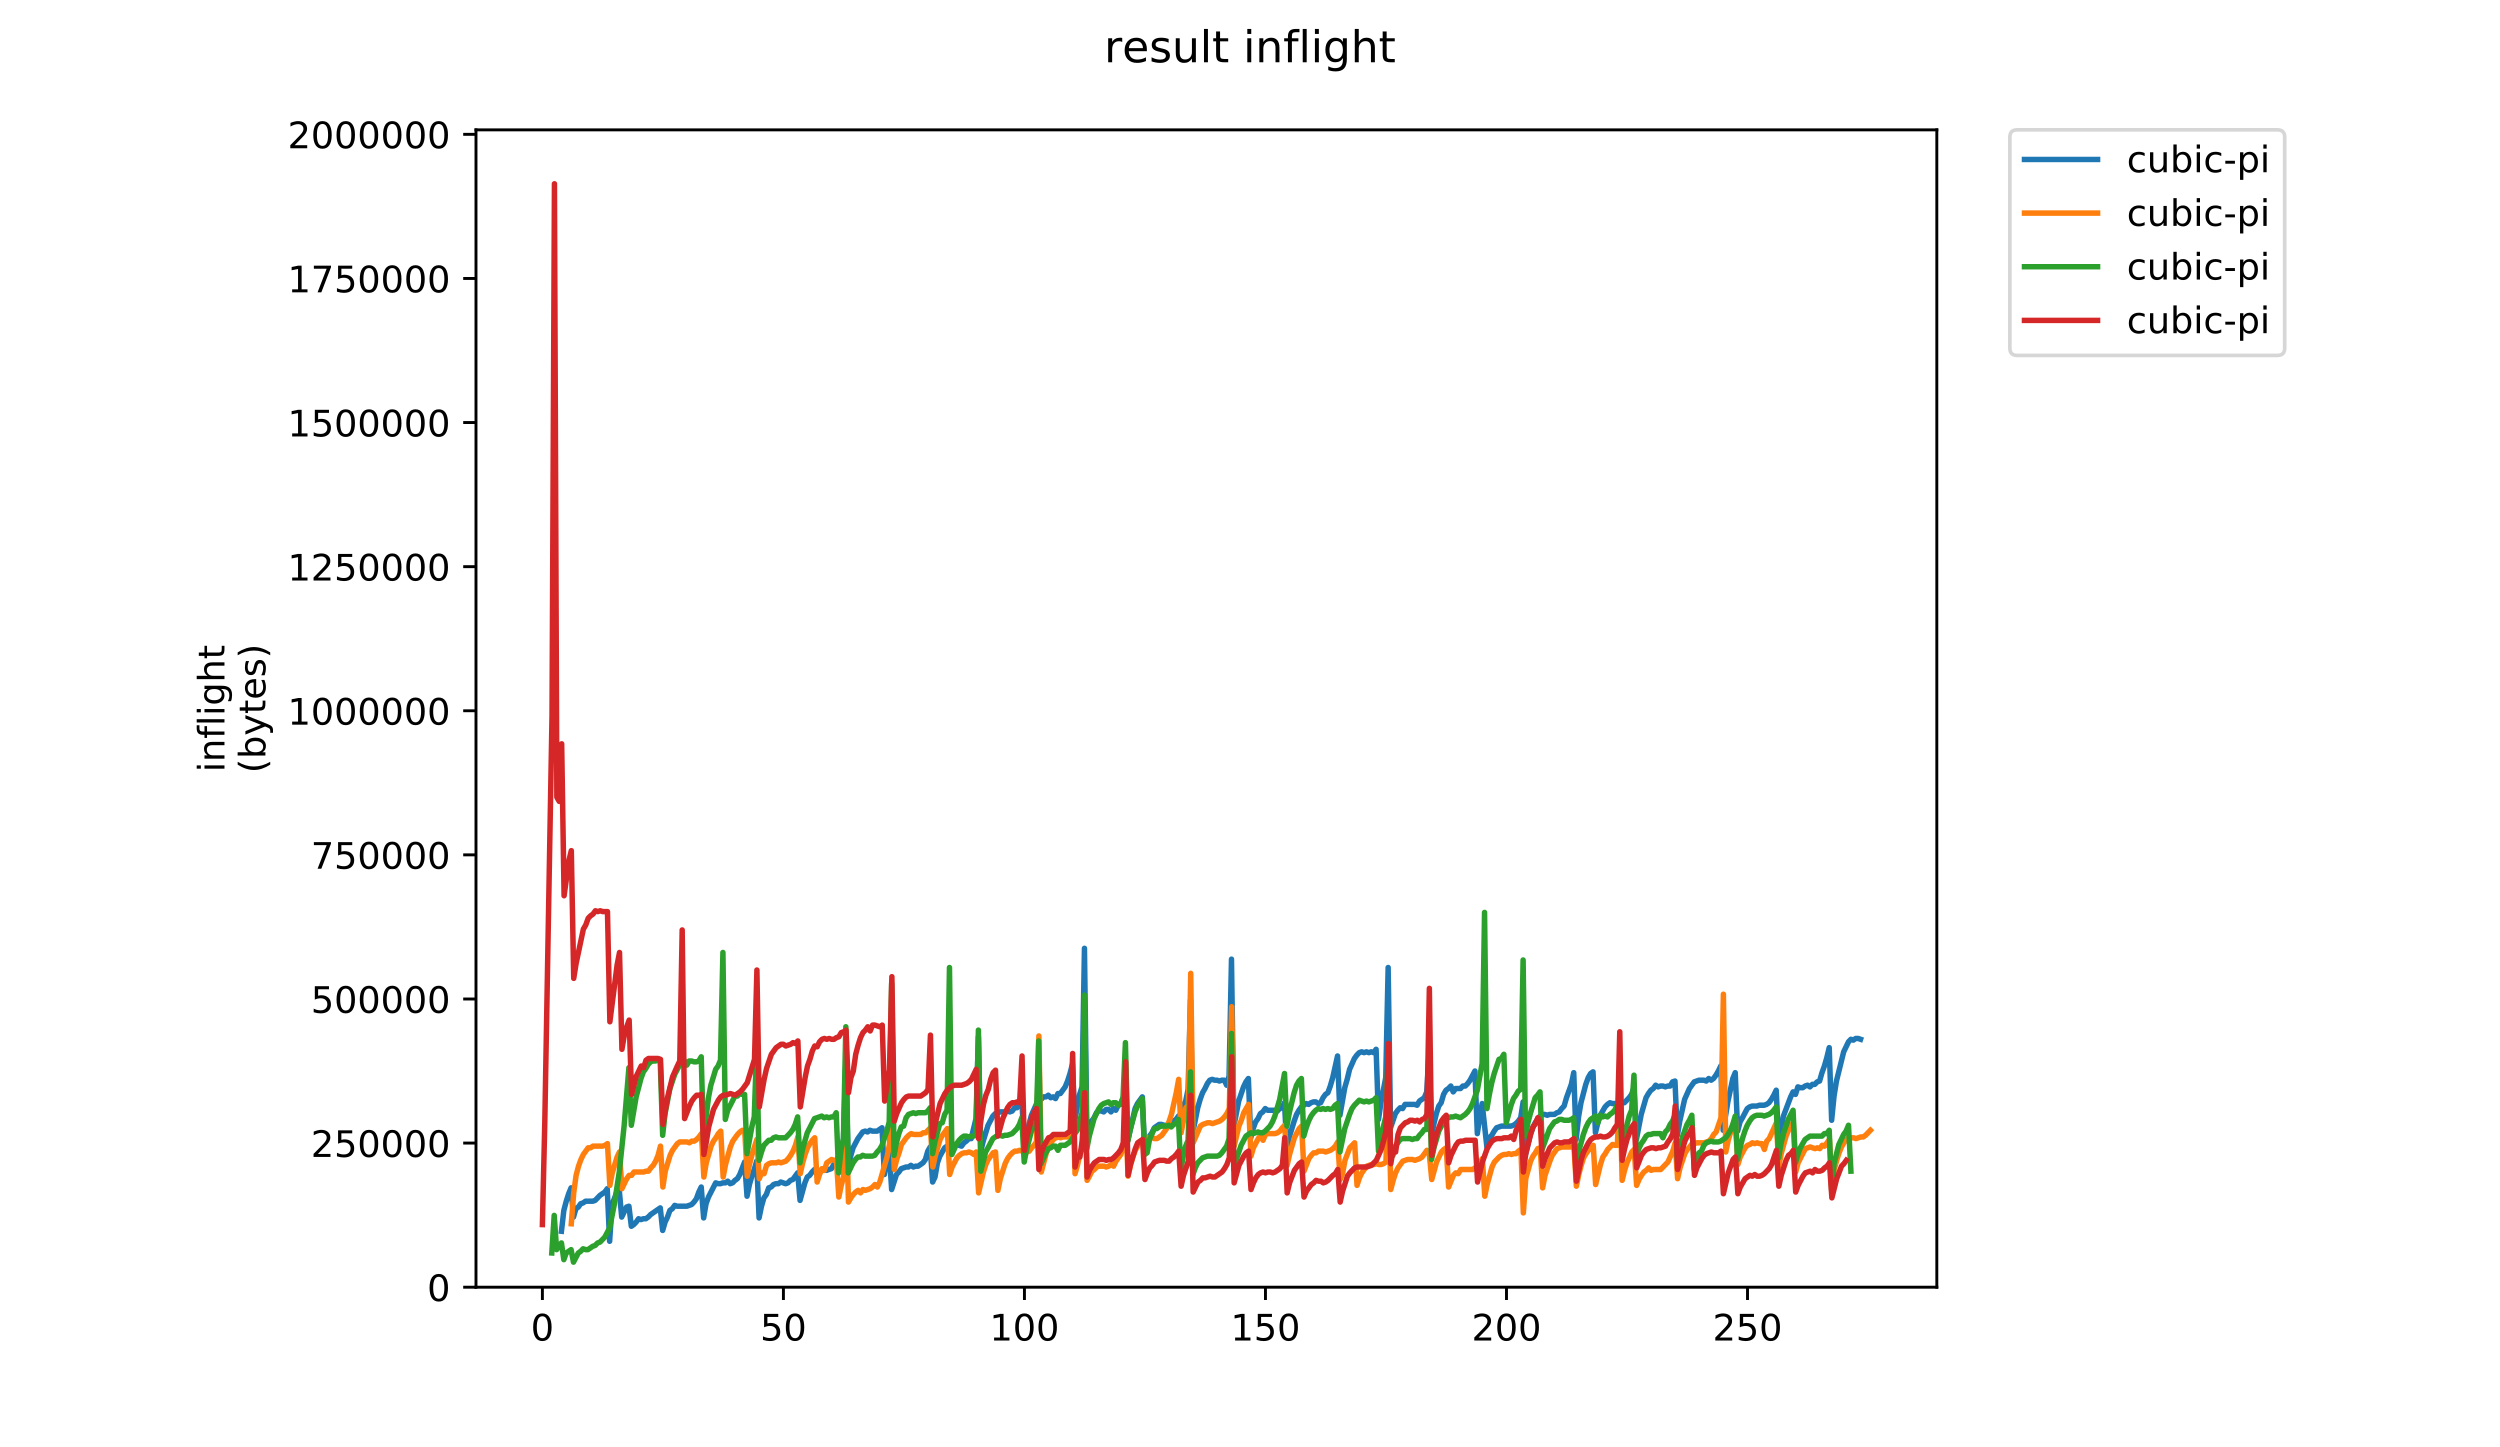 <?xml version="1.0" encoding="utf-8" standalone="no"?>
<!DOCTYPE svg PUBLIC "-//W3C//DTD SVG 1.1//EN"
  "http://www.w3.org/Graphics/SVG/1.1/DTD/svg11.dtd">
<!-- Created with matplotlib (https://matplotlib.org/) -->
<svg height="396pt" version="1.1" viewBox="0 0 684 396" width="684pt" xmlns="http://www.w3.org/2000/svg" xmlns:xlink="http://www.w3.org/1999/xlink">
 <defs>
  <style type="text/css">
*{stroke-linecap:butt;stroke-linejoin:round;}
  </style>
 </defs>
 <g id="figure_1">
  <g id="patch_1">
   <path d="M 0 396 
L 684 396 
L 684 0 
L 0 0 
z
" style="fill:#ffffff;"/>
  </g>
  <g id="axes_1">
   <g id="patch_2">
    <path d="M 130.23 352.174 
L 529.913 352.174 
L 529.913 35.528 
L 130.23 35.528 
z
" style="fill:#ffffff;"/>
   </g>
   <g id="matplotlib.axis_1">
    <g id="xtick_1">
     <g id="line2d_1">
      <defs>
       <path d="M 0 0 
L 0 3.5 
" id="ma7fd981236" style="stroke:#000000;stroke-width:0.8;"/>
      </defs>
      <g>
       <use style="stroke:#000000;stroke-width:0.8;" x="148.398" xlink:href="#ma7fd981236" y="352.174"/>
      </g>
     </g>
     <g id="text_1">
      <!-- 0 -->
      <defs>
       <path d="M 31.781 66.406 
Q 24.172 66.406 20.328 58.906 
Q 16.5 51.422 16.5 36.375 
Q 16.5 21.391 20.328 13.891 
Q 24.172 6.391 31.781 6.391 
Q 39.453 6.391 43.281 13.891 
Q 47.125 21.391 47.125 36.375 
Q 47.125 51.422 43.281 58.906 
Q 39.453 66.406 31.781 66.406 
z
M 31.781 74.219 
Q 44.047 74.219 50.516 64.516 
Q 56.984 54.828 56.984 36.375 
Q 56.984 17.969 50.516 8.266 
Q 44.047 -1.422 31.781 -1.422 
Q 19.531 -1.422 13.062 8.266 
Q 6.594 17.969 6.594 36.375 
Q 6.594 54.828 13.062 64.516 
Q 19.531 74.219 31.781 74.219 
z
" id="DejaVuSans-48"/>
      </defs>
      <g transform="translate(145.216 366.773)scale(0.1 -0.1)">
       <use xlink:href="#DejaVuSans-48"/>
      </g>
     </g>
    </g>
    <g id="xtick_2">
     <g id="line2d_2">
      <g>
       <use style="stroke:#000000;stroke-width:0.8;" x="214.342" xlink:href="#ma7fd981236" y="352.174"/>
      </g>
     </g>
     <g id="text_2">
      <!-- 50 -->
      <defs>
       <path d="M 10.797 72.906 
L 49.516 72.906 
L 49.516 64.594 
L 19.828 64.594 
L 19.828 46.734 
Q 21.969 47.469 24.109 47.828 
Q 26.266 48.188 28.422 48.188 
Q 40.625 48.188 47.75 41.5 
Q 54.891 34.812 54.891 23.391 
Q 54.891 11.625 47.562 5.094 
Q 40.234 -1.422 26.906 -1.422 
Q 22.312 -1.422 17.547 -0.641 
Q 12.797 0.141 7.719 1.703 
L 7.719 11.625 
Q 12.109 9.234 16.797 8.062 
Q 21.484 6.891 26.703 6.891 
Q 35.156 6.891 40.078 11.328 
Q 45.016 15.766 45.016 23.391 
Q 45.016 31 40.078 35.438 
Q 35.156 39.891 26.703 39.891 
Q 22.75 39.891 18.812 39.016 
Q 14.891 38.141 10.797 36.281 
z
" id="DejaVuSans-53"/>
      </defs>
      <g transform="translate(207.979 366.773)scale(0.1 -0.1)">
       <use xlink:href="#DejaVuSans-53"/>
       <use x="63.623" xlink:href="#DejaVuSans-48"/>
      </g>
     </g>
    </g>
    <g id="xtick_3">
     <g id="line2d_3">
      <g>
       <use style="stroke:#000000;stroke-width:0.8;" x="280.286" xlink:href="#ma7fd981236" y="352.174"/>
      </g>
     </g>
     <g id="text_3">
      <!-- 100 -->
      <defs>
       <path d="M 12.406 8.297 
L 28.516 8.297 
L 28.516 63.922 
L 10.984 60.406 
L 10.984 69.391 
L 28.422 72.906 
L 38.281 72.906 
L 38.281 8.297 
L 54.391 8.297 
L 54.391 0 
L 12.406 0 
z
" id="DejaVuSans-49"/>
      </defs>
      <g transform="translate(270.742 366.773)scale(0.1 -0.1)">
       <use xlink:href="#DejaVuSans-49"/>
       <use x="63.623" xlink:href="#DejaVuSans-48"/>
       <use x="127.246" xlink:href="#DejaVuSans-48"/>
      </g>
     </g>
    </g>
    <g id="xtick_4">
     <g id="line2d_4">
      <g>
       <use style="stroke:#000000;stroke-width:0.8;" x="346.231" xlink:href="#ma7fd981236" y="352.174"/>
      </g>
     </g>
     <g id="text_4">
      <!-- 150 -->
      <g transform="translate(336.687 366.773)scale(0.1 -0.1)">
       <use xlink:href="#DejaVuSans-49"/>
       <use x="63.623" xlink:href="#DejaVuSans-53"/>
       <use x="127.246" xlink:href="#DejaVuSans-48"/>
      </g>
     </g>
    </g>
    <g id="xtick_5">
     <g id="line2d_5">
      <g>
       <use style="stroke:#000000;stroke-width:0.8;" x="412.175" xlink:href="#ma7fd981236" y="352.174"/>
      </g>
     </g>
     <g id="text_5">
      <!-- 200 -->
      <defs>
       <path d="M 19.188 8.297 
L 53.609 8.297 
L 53.609 0 
L 7.328 0 
L 7.328 8.297 
Q 12.938 14.109 22.625 23.891 
Q 32.328 33.688 34.812 36.531 
Q 39.547 41.844 41.422 45.531 
Q 43.312 49.219 43.312 52.781 
Q 43.312 58.594 39.234 62.25 
Q 35.156 65.922 28.609 65.922 
Q 23.969 65.922 18.812 64.312 
Q 13.672 62.703 7.812 59.422 
L 7.812 69.391 
Q 13.766 71.781 18.938 73 
Q 24.125 74.219 28.422 74.219 
Q 39.75 74.219 46.484 68.547 
Q 53.219 62.891 53.219 53.422 
Q 53.219 48.922 51.531 44.891 
Q 49.859 40.875 45.406 35.406 
Q 44.188 33.984 37.641 27.219 
Q 31.109 20.453 19.188 8.297 
z
" id="DejaVuSans-50"/>
      </defs>
      <g transform="translate(402.631 366.773)scale(0.1 -0.1)">
       <use xlink:href="#DejaVuSans-50"/>
       <use x="63.623" xlink:href="#DejaVuSans-48"/>
       <use x="127.246" xlink:href="#DejaVuSans-48"/>
      </g>
     </g>
    </g>
    <g id="xtick_6">
     <g id="line2d_6">
      <g>
       <use style="stroke:#000000;stroke-width:0.8;" x="478.119" xlink:href="#ma7fd981236" y="352.174"/>
      </g>
     </g>
     <g id="text_6">
      <!-- 250 -->
      <g transform="translate(468.575 366.773)scale(0.1 -0.1)">
       <use xlink:href="#DejaVuSans-50"/>
       <use x="63.623" xlink:href="#DejaVuSans-53"/>
       <use x="127.246" xlink:href="#DejaVuSans-48"/>
      </g>
     </g>
    </g>
   </g>
   <g id="matplotlib.axis_2">
    <g id="ytick_1">
     <g id="line2d_7">
      <defs>
       <path d="M 0 0 
L -3.5 0 
" id="m607df038dd" style="stroke:#000000;stroke-width:0.8;"/>
      </defs>
      <g>
       <use style="stroke:#000000;stroke-width:0.8;" x="130.23" xlink:href="#m607df038dd" y="352.174"/>
      </g>
     </g>
     <g id="text_7">
      <!-- 0 -->
      <g transform="translate(116.868 355.973)scale(0.1 -0.1)">
       <use xlink:href="#DejaVuSans-48"/>
      </g>
     </g>
    </g>
    <g id="ytick_2">
     <g id="line2d_8">
      <g>
       <use style="stroke:#000000;stroke-width:0.8;" x="130.23" xlink:href="#m607df038dd" y="312.747"/>
      </g>
     </g>
     <g id="text_8">
      <!-- 250000 -->
      <g transform="translate(85.055 316.546)scale(0.1 -0.1)">
       <use xlink:href="#DejaVuSans-50"/>
       <use x="63.623" xlink:href="#DejaVuSans-53"/>
       <use x="127.246" xlink:href="#DejaVuSans-48"/>
       <use x="190.869" xlink:href="#DejaVuSans-48"/>
       <use x="254.492" xlink:href="#DejaVuSans-48"/>
       <use x="318.115" xlink:href="#DejaVuSans-48"/>
      </g>
     </g>
    </g>
    <g id="ytick_3">
     <g id="line2d_9">
      <g>
       <use style="stroke:#000000;stroke-width:0.8;" x="130.23" xlink:href="#m607df038dd" y="273.32"/>
      </g>
     </g>
     <g id="text_9">
      <!-- 500000 -->
      <g transform="translate(85.055 277.119)scale(0.1 -0.1)">
       <use xlink:href="#DejaVuSans-53"/>
       <use x="63.623" xlink:href="#DejaVuSans-48"/>
       <use x="127.246" xlink:href="#DejaVuSans-48"/>
       <use x="190.869" xlink:href="#DejaVuSans-48"/>
       <use x="254.492" xlink:href="#DejaVuSans-48"/>
       <use x="318.115" xlink:href="#DejaVuSans-48"/>
      </g>
     </g>
    </g>
    <g id="ytick_4">
     <g id="line2d_10">
      <g>
       <use style="stroke:#000000;stroke-width:0.8;" x="130.23" xlink:href="#m607df038dd" y="233.893"/>
      </g>
     </g>
     <g id="text_10">
      <!-- 750000 -->
      <defs>
       <path d="M 8.203 72.906 
L 55.078 72.906 
L 55.078 68.703 
L 28.609 0 
L 18.312 0 
L 43.219 64.594 
L 8.203 64.594 
z
" id="DejaVuSans-55"/>
      </defs>
      <g transform="translate(85.055 237.692)scale(0.1 -0.1)">
       <use xlink:href="#DejaVuSans-55"/>
       <use x="63.623" xlink:href="#DejaVuSans-53"/>
       <use x="127.246" xlink:href="#DejaVuSans-48"/>
       <use x="190.869" xlink:href="#DejaVuSans-48"/>
       <use x="254.492" xlink:href="#DejaVuSans-48"/>
       <use x="318.115" xlink:href="#DejaVuSans-48"/>
      </g>
     </g>
    </g>
    <g id="ytick_5">
     <g id="line2d_11">
      <g>
       <use style="stroke:#000000;stroke-width:0.8;" x="130.23" xlink:href="#m607df038dd" y="194.466"/>
      </g>
     </g>
     <g id="text_11">
      <!-- 1000000 -->
      <g transform="translate(78.693 198.265)scale(0.1 -0.1)">
       <use xlink:href="#DejaVuSans-49"/>
       <use x="63.623" xlink:href="#DejaVuSans-48"/>
       <use x="127.246" xlink:href="#DejaVuSans-48"/>
       <use x="190.869" xlink:href="#DejaVuSans-48"/>
       <use x="254.492" xlink:href="#DejaVuSans-48"/>
       <use x="318.115" xlink:href="#DejaVuSans-48"/>
       <use x="381.738" xlink:href="#DejaVuSans-48"/>
      </g>
     </g>
    </g>
    <g id="ytick_6">
     <g id="line2d_12">
      <g>
       <use style="stroke:#000000;stroke-width:0.8;" x="130.23" xlink:href="#m607df038dd" y="155.039"/>
      </g>
     </g>
     <g id="text_12">
      <!-- 1250000 -->
      <g transform="translate(78.693 158.838)scale(0.1 -0.1)">
       <use xlink:href="#DejaVuSans-49"/>
       <use x="63.623" xlink:href="#DejaVuSans-50"/>
       <use x="127.246" xlink:href="#DejaVuSans-53"/>
       <use x="190.869" xlink:href="#DejaVuSans-48"/>
       <use x="254.492" xlink:href="#DejaVuSans-48"/>
       <use x="318.115" xlink:href="#DejaVuSans-48"/>
       <use x="381.738" xlink:href="#DejaVuSans-48"/>
      </g>
     </g>
    </g>
    <g id="ytick_7">
     <g id="line2d_13">
      <g>
       <use style="stroke:#000000;stroke-width:0.8;" x="130.23" xlink:href="#m607df038dd" y="115.612"/>
      </g>
     </g>
     <g id="text_13">
      <!-- 1500000 -->
      <g transform="translate(78.693 119.411)scale(0.1 -0.1)">
       <use xlink:href="#DejaVuSans-49"/>
       <use x="63.623" xlink:href="#DejaVuSans-53"/>
       <use x="127.246" xlink:href="#DejaVuSans-48"/>
       <use x="190.869" xlink:href="#DejaVuSans-48"/>
       <use x="254.492" xlink:href="#DejaVuSans-48"/>
       <use x="318.115" xlink:href="#DejaVuSans-48"/>
       <use x="381.738" xlink:href="#DejaVuSans-48"/>
      </g>
     </g>
    </g>
    <g id="ytick_8">
     <g id="line2d_14">
      <g>
       <use style="stroke:#000000;stroke-width:0.8;" x="130.23" xlink:href="#m607df038dd" y="76.185"/>
      </g>
     </g>
     <g id="text_14">
      <!-- 1750000 -->
      <g transform="translate(78.693 79.984)scale(0.1 -0.1)">
       <use xlink:href="#DejaVuSans-49"/>
       <use x="63.623" xlink:href="#DejaVuSans-55"/>
       <use x="127.246" xlink:href="#DejaVuSans-53"/>
       <use x="190.869" xlink:href="#DejaVuSans-48"/>
       <use x="254.492" xlink:href="#DejaVuSans-48"/>
       <use x="318.115" xlink:href="#DejaVuSans-48"/>
       <use x="381.738" xlink:href="#DejaVuSans-48"/>
      </g>
     </g>
    </g>
    <g id="ytick_9">
     <g id="line2d_15">
      <g>
       <use style="stroke:#000000;stroke-width:0.8;" x="130.23" xlink:href="#m607df038dd" y="36.758"/>
      </g>
     </g>
     <g id="text_15">
      <!-- 2000000 -->
      <g transform="translate(78.693 40.557)scale(0.1 -0.1)">
       <use xlink:href="#DejaVuSans-50"/>
       <use x="63.623" xlink:href="#DejaVuSans-48"/>
       <use x="127.246" xlink:href="#DejaVuSans-48"/>
       <use x="190.869" xlink:href="#DejaVuSans-48"/>
       <use x="254.492" xlink:href="#DejaVuSans-48"/>
       <use x="318.115" xlink:href="#DejaVuSans-48"/>
       <use x="381.738" xlink:href="#DejaVuSans-48"/>
      </g>
     </g>
    </g>
    <g id="text_16">
     <!-- inflight -->
     <defs>
      <path d="M 9.422 54.688 
L 18.406 54.688 
L 18.406 0 
L 9.422 0 
z
M 9.422 75.984 
L 18.406 75.984 
L 18.406 64.594 
L 9.422 64.594 
z
" id="DejaVuSans-105"/>
      <path d="M 54.891 33.016 
L 54.891 0 
L 45.906 0 
L 45.906 32.719 
Q 45.906 40.484 42.875 44.328 
Q 39.844 48.188 33.797 48.188 
Q 26.516 48.188 22.312 43.547 
Q 18.109 38.922 18.109 30.906 
L 18.109 0 
L 9.078 0 
L 9.078 54.688 
L 18.109 54.688 
L 18.109 46.188 
Q 21.344 51.125 25.703 53.562 
Q 30.078 56 35.797 56 
Q 45.219 56 50.047 50.172 
Q 54.891 44.344 54.891 33.016 
z
" id="DejaVuSans-110"/>
      <path d="M 37.109 75.984 
L 37.109 68.5 
L 28.516 68.5 
Q 23.688 68.5 21.797 66.547 
Q 19.922 64.594 19.922 59.516 
L 19.922 54.688 
L 34.719 54.688 
L 34.719 47.703 
L 19.922 47.703 
L 19.922 0 
L 10.891 0 
L 10.891 47.703 
L 2.297 47.703 
L 2.297 54.688 
L 10.891 54.688 
L 10.891 58.5 
Q 10.891 67.625 15.141 71.797 
Q 19.391 75.984 28.609 75.984 
z
" id="DejaVuSans-102"/>
      <path d="M 9.422 75.984 
L 18.406 75.984 
L 18.406 0 
L 9.422 0 
z
" id="DejaVuSans-108"/>
      <path d="M 45.406 27.984 
Q 45.406 37.75 41.375 43.109 
Q 37.359 48.484 30.078 48.484 
Q 22.859 48.484 18.828 43.109 
Q 14.797 37.75 14.797 27.984 
Q 14.797 18.266 18.828 12.891 
Q 22.859 7.516 30.078 7.516 
Q 37.359 7.516 41.375 12.891 
Q 45.406 18.266 45.406 27.984 
z
M 54.391 6.781 
Q 54.391 -7.172 48.188 -13.984 
Q 42 -20.797 29.203 -20.797 
Q 24.469 -20.797 20.266 -20.094 
Q 16.062 -19.391 12.109 -17.922 
L 12.109 -9.188 
Q 16.062 -11.328 19.922 -12.344 
Q 23.781 -13.375 27.781 -13.375 
Q 36.625 -13.375 41.016 -8.766 
Q 45.406 -4.156 45.406 5.172 
L 45.406 9.625 
Q 42.625 4.781 38.281 2.391 
Q 33.938 0 27.875 0 
Q 17.828 0 11.672 7.656 
Q 5.516 15.328 5.516 27.984 
Q 5.516 40.672 11.672 48.328 
Q 17.828 56 27.875 56 
Q 33.938 56 38.281 53.609 
Q 42.625 51.219 45.406 46.391 
L 45.406 54.688 
L 54.391 54.688 
z
" id="DejaVuSans-103"/>
      <path d="M 54.891 33.016 
L 54.891 0 
L 45.906 0 
L 45.906 32.719 
Q 45.906 40.484 42.875 44.328 
Q 39.844 48.188 33.797 48.188 
Q 26.516 48.188 22.312 43.547 
Q 18.109 38.922 18.109 30.906 
L 18.109 0 
L 9.078 0 
L 9.078 75.984 
L 18.109 75.984 
L 18.109 46.188 
Q 21.344 51.125 25.703 53.562 
Q 30.078 56 35.797 56 
Q 45.219 56 50.047 50.172 
Q 54.891 44.344 54.891 33.016 
z
" id="DejaVuSans-104"/>
      <path d="M 18.312 70.219 
L 18.312 54.688 
L 36.812 54.688 
L 36.812 47.703 
L 18.312 47.703 
L 18.312 18.016 
Q 18.312 11.328 20.141 9.422 
Q 21.969 7.516 27.594 7.516 
L 36.812 7.516 
L 36.812 0 
L 27.594 0 
Q 17.188 0 13.234 3.875 
Q 9.281 7.766 9.281 18.016 
L 9.281 47.703 
L 2.688 47.703 
L 2.688 54.688 
L 9.281 54.688 
L 9.281 70.219 
z
" id="DejaVuSans-116"/>
     </defs>
     <g transform="translate(61.415 211.251)rotate(-90)scale(0.1 -0.1)">
      <use xlink:href="#DejaVuSans-105"/>
      <use x="27.783" xlink:href="#DejaVuSans-110"/>
      <use x="91.162" xlink:href="#DejaVuSans-102"/>
      <use x="126.367" xlink:href="#DejaVuSans-108"/>
      <use x="154.15" xlink:href="#DejaVuSans-105"/>
      <use x="181.934" xlink:href="#DejaVuSans-103"/>
      <use x="245.41" xlink:href="#DejaVuSans-104"/>
      <use x="308.789" xlink:href="#DejaVuSans-116"/>
     </g>
     <!-- (bytes) -->
     <defs>
      <path d="M 31 75.875 
Q 24.469 64.656 21.281 53.656 
Q 18.109 42.672 18.109 31.391 
Q 18.109 20.125 21.312 9.062 
Q 24.516 -2 31 -13.188 
L 23.188 -13.188 
Q 15.875 -1.703 12.234 9.375 
Q 8.594 20.453 8.594 31.391 
Q 8.594 42.281 12.203 53.312 
Q 15.828 64.359 23.188 75.875 
z
" id="DejaVuSans-40"/>
      <path d="M 48.688 27.297 
Q 48.688 37.203 44.609 42.844 
Q 40.531 48.484 33.406 48.484 
Q 26.266 48.484 22.188 42.844 
Q 18.109 37.203 18.109 27.297 
Q 18.109 17.391 22.188 11.75 
Q 26.266 6.109 33.406 6.109 
Q 40.531 6.109 44.609 11.75 
Q 48.688 17.391 48.688 27.297 
z
M 18.109 46.391 
Q 20.953 51.266 25.266 53.625 
Q 29.594 56 35.594 56 
Q 45.562 56 51.781 48.094 
Q 58.016 40.188 58.016 27.297 
Q 58.016 14.406 51.781 6.484 
Q 45.562 -1.422 35.594 -1.422 
Q 29.594 -1.422 25.266 0.953 
Q 20.953 3.328 18.109 8.203 
L 18.109 0 
L 9.078 0 
L 9.078 75.984 
L 18.109 75.984 
z
" id="DejaVuSans-98"/>
      <path d="M 32.172 -5.078 
Q 28.375 -14.844 24.75 -17.812 
Q 21.141 -20.797 15.094 -20.797 
L 7.906 -20.797 
L 7.906 -13.281 
L 13.188 -13.281 
Q 16.891 -13.281 18.938 -11.516 
Q 21 -9.766 23.484 -3.219 
L 25.094 0.875 
L 2.984 54.688 
L 12.5 54.688 
L 29.594 11.922 
L 46.688 54.688 
L 56.203 54.688 
z
" id="DejaVuSans-121"/>
      <path d="M 56.203 29.594 
L 56.203 25.203 
L 14.891 25.203 
Q 15.484 15.922 20.484 11.062 
Q 25.484 6.203 34.422 6.203 
Q 39.594 6.203 44.453 7.469 
Q 49.312 8.734 54.109 11.281 
L 54.109 2.781 
Q 49.266 0.734 44.188 -0.344 
Q 39.109 -1.422 33.891 -1.422 
Q 20.797 -1.422 13.156 6.188 
Q 5.516 13.812 5.516 26.812 
Q 5.516 40.234 12.766 48.109 
Q 20.016 56 32.328 56 
Q 43.359 56 49.781 48.891 
Q 56.203 41.797 56.203 29.594 
z
M 47.219 32.234 
Q 47.125 39.594 43.094 43.984 
Q 39.062 48.391 32.422 48.391 
Q 24.906 48.391 20.391 44.141 
Q 15.875 39.891 15.188 32.172 
z
" id="DejaVuSans-101"/>
      <path d="M 44.281 53.078 
L 44.281 44.578 
Q 40.484 46.531 36.375 47.5 
Q 32.281 48.484 27.875 48.484 
Q 21.188 48.484 17.844 46.438 
Q 14.5 44.391 14.5 40.281 
Q 14.5 37.156 16.891 35.375 
Q 19.281 33.594 26.516 31.984 
L 29.594 31.297 
Q 39.156 29.25 43.188 25.516 
Q 47.219 21.781 47.219 15.094 
Q 47.219 7.469 41.188 3.016 
Q 35.156 -1.422 24.609 -1.422 
Q 20.219 -1.422 15.453 -0.562 
Q 10.688 0.297 5.422 2 
L 5.422 11.281 
Q 10.406 8.688 15.234 7.391 
Q 20.062 6.109 24.812 6.109 
Q 31.156 6.109 34.562 8.281 
Q 37.984 10.453 37.984 14.406 
Q 37.984 18.062 35.516 20.016 
Q 33.062 21.969 24.703 23.781 
L 21.578 24.516 
Q 13.234 26.266 9.516 29.906 
Q 5.812 33.547 5.812 39.891 
Q 5.812 47.609 11.281 51.797 
Q 16.75 56 26.812 56 
Q 31.781 56 36.172 55.266 
Q 40.578 54.547 44.281 53.078 
z
" id="DejaVuSans-115"/>
      <path d="M 8.016 75.875 
L 15.828 75.875 
Q 23.141 64.359 26.781 53.312 
Q 30.422 42.281 30.422 31.391 
Q 30.422 20.453 26.781 9.375 
Q 23.141 -1.703 15.828 -13.188 
L 8.016 -13.188 
Q 14.5 -2 17.703 9.062 
Q 20.906 20.125 20.906 31.391 
Q 20.906 42.672 17.703 53.656 
Q 14.5 64.656 8.016 75.875 
z
" id="DejaVuSans-41"/>
     </defs>
     <g transform="translate(72.613 211.528)rotate(-90)scale(0.1 -0.1)">
      <use xlink:href="#DejaVuSans-40"/>
      <use x="39.014" xlink:href="#DejaVuSans-98"/>
      <use x="102.49" xlink:href="#DejaVuSans-121"/>
      <use x="161.67" xlink:href="#DejaVuSans-116"/>
      <use x="200.879" xlink:href="#DejaVuSans-101"/>
      <use x="262.402" xlink:href="#DejaVuSans-115"/>
      <use x="314.502" xlink:href="#DejaVuSans-41"/>
     </g>
    </g>
   </g>
   <g id="line2d_16">
    <path clip-path="url(#pd3a167c694)" d="M 153.608 336.874 
L 154.268 331.165 
L 154.927 328.653 
L 155.587 326.598 
L 156.246 324.999 
L 156.906 332.992 
L 157.565 330.708 
L 158.225 330.251 
L 158.884 329.338 
L 159.543 329.11 
L 160.203 328.653 
L 162.181 328.653 
L 162.841 328.425 
L 164.16 327.054 
L 165.478 326.141 
L 166.138 325.228 
L 166.797 339.614 
L 167.457 329.566 
L 168.776 326.141 
L 169.435 325.684 
L 170.095 332.992 
L 171.413 330.251 
L 172.073 330.023 
L 172.732 335.504 
L 173.392 335.047 
L 174.051 334.362 
L 174.711 333.449 
L 175.37 333.677 
L 176.03 333.449 
L 176.689 333.449 
L 177.348 332.992 
L 178.008 332.307 
L 180.646 330.48 
L 181.305 336.646 
L 181.965 334.362 
L 182.624 332.992 
L 183.283 331.165 
L 183.943 330.708 
L 184.602 329.795 
L 185.262 330.023 
L 187.9 330.023 
L 189.218 329.566 
L 189.878 328.881 
L 190.537 327.968 
L 191.197 326.141 
L 191.856 324.771 
L 192.516 333.22 
L 193.175 329.338 
L 193.835 327.511 
L 195.813 323.629 
L 196.472 323.857 
L 197.132 323.857 
L 197.791 323.629 
L 198.451 323.629 
L 199.11 323.172 
L 199.77 323.857 
L 200.429 323.629 
L 201.088 322.944 
L 201.748 322.487 
L 202.407 321.345 
L 203.726 317.92 
L 204.386 327.283 
L 205.045 324.086 
L 205.705 321.802 
L 206.364 319.975 
L 207.023 317.692 
L 207.683 333.22 
L 208.342 330.023 
L 209.002 327.74 
L 209.661 326.826 
L 210.321 324.999 
L 210.98 324.771 
L 211.639 324.086 
L 212.299 323.857 
L 212.958 323.857 
L 213.618 323.401 
L 214.937 323.857 
L 215.596 323.629 
L 216.256 322.944 
L 216.915 322.716 
L 218.234 320.889 
L 218.893 328.425 
L 220.212 323.629 
L 220.872 322.03 
L 221.531 321.574 
L 222.191 320.66 
L 222.85 319.975 
L 223.509 319.975 
L 224.169 320.432 
L 224.828 320.204 
L 226.147 320.204 
L 227.466 319.747 
L 228.126 318.605 
L 228.785 317.92 
L 230.104 314.495 
L 230.763 311.983 
L 231.423 290.288 
L 232.082 319.747 
L 232.742 316.321 
L 233.401 314.038 
L 234.72 311.526 
L 236.039 309.699 
L 236.698 309.471 
L 237.358 309.699 
L 238.017 309.242 
L 238.677 309.471 
L 239.996 309.471 
L 241.314 308.557 
L 241.974 321.345 
L 242.633 317.463 
L 243.293 315.18 
L 243.952 325.456 
L 245.271 321.345 
L 245.931 320.66 
L 246.59 319.747 
L 247.909 319.29 
L 248.568 319.29 
L 249.228 318.833 
L 249.887 319.29 
L 250.547 319.062 
L 251.206 319.062 
L 252.525 318.148 
L 253.184 317.235 
L 253.844 314.951 
L 254.503 313.809 
L 255.163 323.401 
L 255.822 322.03 
L 256.482 318.148 
L 257.141 316.321 
L 258.46 314.038 
L 259.119 313.581 
L 259.779 313.353 
L 260.438 312.896 
L 261.098 313.353 
L 261.757 313.124 
L 263.076 313.581 
L 263.736 312.668 
L 264.395 312.211 
L 265.054 311.526 
L 265.714 311.526 
L 267.033 306.045 
L 267.692 283.666 
L 268.352 314.951 
L 269.011 312.211 
L 270.33 307.872 
L 271.649 305.36 
L 272.308 304.675 
L 273.627 304.218 
L 274.946 304.218 
L 275.605 303.762 
L 276.265 304.218 
L 276.924 303.99 
L 277.584 303.076 
L 278.243 303.076 
L 278.903 302.163 
L 279.562 300.336 
L 280.222 314.038 
L 280.881 309.927 
L 282.2 305.132 
L 283.519 302.163 
L 284.178 300.793 
L 284.838 300.793 
L 285.497 300.108 
L 286.157 300.108 
L 286.816 299.651 
L 287.475 300.336 
L 288.135 300.108 
L 288.794 300.565 
L 289.454 299.194 
L 290.113 299.194 
L 291.432 297.367 
L 292.092 295.769 
L 292.751 293.714 
L 293.41 291.202 
L 294.07 306.73 
L 294.729 302.62 
L 295.389 299.423 
L 296.048 297.367 
L 296.708 259.459 
L 297.367 310.612 
L 298.027 308.329 
L 298.686 306.73 
L 299.345 305.817 
L 300.005 304.447 
L 300.664 303.762 
L 301.983 304.218 
L 302.643 303.533 
L 303.302 303.533 
L 303.962 304.218 
L 304.621 303.305 
L 305.28 303.762 
L 305.94 302.391 
L 306.599 301.935 
L 307.918 298.966 
L 308.578 311.983 
L 310.556 303.305 
L 311.215 301.935 
L 312.534 300.108 
L 313.194 314.951 
L 313.853 312.668 
L 314.513 310.841 
L 315.172 309.927 
L 315.832 308.557 
L 317.15 307.644 
L 317.81 307.644 
L 318.469 307.872 
L 319.129 307.872 
L 319.788 307.644 
L 320.448 307.872 
L 321.107 306.73 
L 321.767 306.274 
L 322.426 305.36 
L 323.085 304.903 
L 323.745 302.62 
L 324.404 301.25 
L 325.064 298.053 
L 325.723 273.618 
L 326.383 309.699 
L 327.702 303.076 
L 328.361 300.793 
L 329.02 298.966 
L 329.68 297.824 
L 330.339 296.454 
L 330.999 295.541 
L 331.658 295.312 
L 332.318 295.541 
L 332.977 295.541 
L 333.637 295.769 
L 334.296 295.541 
L 334.955 295.541 
L 335.615 296.911 
L 336.274 294.399 
L 336.934 262.428 
L 337.593 308.1 
L 338.912 301.25 
L 340.231 297.367 
L 340.89 295.997 
L 341.55 295.084 
L 342.209 311.297 
L 342.869 308.786 
L 343.528 306.959 
L 344.188 306.045 
L 344.847 304.675 
L 345.506 304.218 
L 346.166 303.305 
L 346.825 303.762 
L 348.804 303.762 
L 349.463 303.99 
L 350.123 303.305 
L 350.782 303.076 
L 351.441 301.706 
L 352.101 314.495 
L 352.76 311.069 
L 354.079 306.73 
L 354.739 304.903 
L 355.398 303.762 
L 356.058 302.848 
L 357.376 301.935 
L 358.036 302.163 
L 358.695 301.706 
L 359.355 301.478 
L 360.014 301.478 
L 360.674 301.935 
L 361.333 301.706 
L 361.993 300.336 
L 362.652 299.423 
L 363.311 298.966 
L 363.971 297.139 
L 364.63 294.855 
L 365.949 288.918 
L 366.609 305.132 
L 367.928 297.596 
L 368.587 295.312 
L 369.246 292.572 
L 370.565 289.603 
L 371.225 288.69 
L 371.884 288.005 
L 372.544 287.776 
L 373.203 288.005 
L 373.863 287.776 
L 374.522 288.005 
L 375.181 287.776 
L 375.841 288.005 
L 376.5 287.091 
L 377.16 306.274 
L 377.819 301.706 
L 379.138 294.855 
L 379.798 264.712 
L 380.457 308.557 
L 381.776 304.675 
L 382.435 303.762 
L 383.095 303.076 
L 383.754 303.305 
L 384.414 302.163 
L 387.051 302.163 
L 387.711 302.391 
L 388.37 301.25 
L 389.689 300.336 
L 390.349 298.738 
L 391.008 287.776 
L 391.668 310.841 
L 392.327 307.415 
L 392.986 304.675 
L 393.646 302.62 
L 394.305 301.706 
L 394.965 299.423 
L 395.624 298.281 
L 396.284 297.824 
L 396.943 297.139 
L 397.603 298.738 
L 398.262 297.824 
L 399.581 297.824 
L 400.24 297.139 
L 400.9 297.139 
L 401.559 296.454 
L 402.219 295.541 
L 403.538 293.029 
L 404.197 310.156 
L 404.856 305.588 
L 405.516 301.935 
L 406.835 314.038 
L 407.494 311.297 
L 408.154 310.612 
L 408.813 309.471 
L 409.472 308.557 
L 410.791 308.1 
L 413.429 308.1 
L 414.089 307.872 
L 414.748 307.415 
L 415.407 306.73 
L 416.067 305.817 
L 416.726 301.478 
L 417.386 315.865 
L 418.705 310.384 
L 419.364 308.557 
L 420.024 307.187 
L 421.342 305.36 
L 422.002 304.903 
L 422.661 304.903 
L 423.321 305.132 
L 423.98 304.903 
L 425.299 304.903 
L 425.959 304.447 
L 426.618 304.218 
L 427.277 303.305 
L 427.937 302.62 
L 428.596 300.336 
L 429.915 296.682 
L 430.575 293.485 
L 431.234 311.754 
L 431.894 305.588 
L 432.553 301.706 
L 433.872 296.682 
L 434.531 294.855 
L 435.191 293.714 
L 435.85 293.257 
L 436.51 309.927 
L 437.169 307.187 
L 437.829 305.132 
L 439.147 302.848 
L 439.807 302.163 
L 440.466 301.706 
L 441.126 301.935 
L 442.445 301.935 
L 443.104 301.25 
L 443.764 301.706 
L 444.423 301.706 
L 445.742 300.336 
L 446.401 299.423 
L 447.061 297.596 
L 447.72 311.754 
L 449.039 304.903 
L 450.358 300.336 
L 451.017 299.194 
L 451.677 298.281 
L 452.336 297.824 
L 452.996 296.911 
L 453.655 297.367 
L 454.315 297.139 
L 454.974 297.139 
L 455.634 297.367 
L 456.293 297.139 
L 456.952 297.139 
L 457.612 295.997 
L 458.271 295.769 
L 458.931 310.612 
L 459.59 306.73 
L 460.909 300.793 
L 462.228 297.824 
L 463.547 295.997 
L 464.866 295.541 
L 466.185 295.541 
L 466.844 295.769 
L 467.504 295.084 
L 468.163 295.541 
L 468.822 295.084 
L 469.482 294.17 
L 470.141 293.029 
L 470.801 291.658 
L 471.46 309.242 
L 472.779 301.25 
L 474.098 295.084 
L 474.757 293.485 
L 475.417 309.471 
L 476.076 306.959 
L 476.736 305.817 
L 478.055 303.305 
L 478.714 302.848 
L 479.373 302.62 
L 480.692 302.62 
L 481.352 302.391 
L 482.671 302.391 
L 483.33 302.163 
L 483.99 301.706 
L 484.649 300.793 
L 485.308 299.651 
L 485.968 298.281 
L 486.627 312.439 
L 487.946 305.36 
L 489.925 300.108 
L 490.584 298.738 
L 491.243 299.423 
L 491.903 297.367 
L 492.562 297.596 
L 493.222 297.596 
L 493.881 297.139 
L 494.541 296.911 
L 495.2 297.367 
L 495.86 296.682 
L 496.519 296.682 
L 497.178 295.997 
L 497.838 295.769 
L 498.497 293.485 
L 499.157 291.658 
L 499.816 289.375 
L 500.476 286.634 
L 501.135 306.502 
L 501.795 299.879 
L 502.454 295.769 
L 504.432 287.776 
L 505.751 285.036 
L 506.411 284.351 
L 507.07 284.579 
L 507.73 284.123 
L 508.389 284.123 
L 509.048 284.351 
L 509.048 284.351 
" style="fill:none;stroke:#1f77b4;stroke-linecap:square;stroke-width:1.5;"/>
   </g>
   <g id="line2d_17">
    <path clip-path="url(#pd3a167c694)" d="M 156.306 334.819 
L 156.965 326.369 
L 157.624 321.574 
L 158.284 319.062 
L 158.943 317.235 
L 159.603 315.865 
L 160.922 314.038 
L 161.581 314.038 
L 162.241 313.581 
L 164.878 313.581 
L 165.538 313.353 
L 166.197 312.896 
L 166.857 324.314 
L 167.516 320.889 
L 168.835 316.55 
L 169.494 315.18 
L 170.154 325.228 
L 171.473 322.487 
L 172.132 321.574 
L 172.792 321.574 
L 173.451 320.66 
L 176.089 320.66 
L 176.748 320.432 
L 177.408 320.432 
L 178.067 319.519 
L 178.727 318.833 
L 179.386 317.692 
L 180.046 316.093 
L 180.705 313.581 
L 181.364 324.771 
L 182.024 320.432 
L 183.343 316.093 
L 184.002 314.723 
L 185.321 312.896 
L 185.981 312.439 
L 187.959 312.439 
L 188.618 312.668 
L 189.278 312.211 
L 189.937 312.211 
L 190.597 311.754 
L 191.256 311.069 
L 191.916 310.156 
L 192.575 322.03 
L 193.234 318.148 
L 194.553 313.581 
L 195.213 312.211 
L 195.872 311.297 
L 196.532 310.156 
L 197.191 309.471 
L 197.851 322.03 
L 198.51 318.605 
L 199.829 313.809 
L 200.488 312.211 
L 201.807 310.384 
L 202.467 309.699 
L 203.126 309.242 
L 203.786 309.927 
L 204.445 321.802 
L 205.104 318.377 
L 205.764 315.865 
L 207.083 311.754 
L 207.742 322.487 
L 208.402 320.889 
L 209.061 321.117 
L 209.721 318.833 
L 210.38 318.377 
L 211.039 318.148 
L 212.358 318.148 
L 213.018 317.92 
L 213.677 318.148 
L 214.996 317.692 
L 215.656 317.007 
L 216.315 316.093 
L 216.974 314.951 
L 217.634 313.353 
L 218.293 311.069 
L 218.953 321.117 
L 219.612 318.148 
L 220.272 315.865 
L 220.931 314.038 
L 221.59 312.896 
L 222.25 311.983 
L 222.909 311.297 
L 223.569 323.401 
L 224.228 321.345 
L 224.888 319.747 
L 225.547 320.204 
L 226.207 318.148 
L 227.525 317.235 
L 228.185 317.463 
L 228.844 317.463 
L 229.504 327.511 
L 230.163 324.314 
L 230.823 322.03 
L 231.482 303.305 
L 232.142 328.881 
L 232.801 327.74 
L 233.46 326.826 
L 234.12 326.141 
L 234.779 325.684 
L 235.439 326.369 
L 236.098 325.456 
L 236.758 325.684 
L 238.077 325.228 
L 238.736 324.771 
L 239.395 324.086 
L 240.055 324.771 
L 240.714 323.401 
L 242.693 316.55 
L 243.352 313.124 
L 244.012 301.25 
L 244.671 319.975 
L 245.33 317.235 
L 245.99 315.408 
L 246.649 313.124 
L 247.968 311.297 
L 248.628 310.612 
L 249.287 310.156 
L 249.947 310.384 
L 251.925 310.384 
L 252.584 309.927 
L 253.244 309.927 
L 254.563 308.557 
L 255.222 319.29 
L 255.882 316.321 
L 257.2 311.754 
L 257.86 310.612 
L 259.179 308.786 
L 259.838 321.345 
L 260.498 319.29 
L 261.817 316.778 
L 262.476 316.093 
L 263.135 315.636 
L 263.795 315.408 
L 264.454 315.408 
L 265.114 315.18 
L 265.773 315.408 
L 266.433 315.865 
L 267.092 315.18 
L 267.752 326.369 
L 269.07 320.66 
L 269.73 318.605 
L 270.389 317.235 
L 271.708 315.408 
L 272.368 315.18 
L 273.027 325.684 
L 273.687 322.487 
L 275.005 318.377 
L 275.665 317.007 
L 276.324 316.093 
L 276.984 315.408 
L 277.643 314.951 
L 278.303 314.951 
L 278.962 314.723 
L 280.281 315.18 
L 280.94 315.18 
L 281.6 314.951 
L 282.259 314.038 
L 282.919 313.353 
L 283.578 312.439 
L 284.238 283.437 
L 284.897 320.66 
L 286.216 315.636 
L 286.875 313.809 
L 287.535 312.668 
L 288.194 311.754 
L 288.854 311.297 
L 289.513 311.069 
L 290.173 311.297 
L 290.832 311.069 
L 292.81 311.069 
L 293.47 298.738 
L 294.129 321.117 
L 294.789 318.833 
L 295.448 315.865 
L 296.108 314.038 
L 296.767 287.091 
L 297.426 322.944 
L 298.086 321.802 
L 298.745 320.432 
L 299.405 319.975 
L 300.064 319.29 
L 300.724 319.062 
L 302.043 319.062 
L 302.702 319.29 
L 303.361 319.062 
L 304.021 318.605 
L 304.68 319.062 
L 305.34 317.692 
L 306.659 315.865 
L 307.318 313.809 
L 307.978 306.274 
L 308.637 321.802 
L 309.296 318.833 
L 309.956 316.55 
L 310.615 314.723 
L 311.934 312.439 
L 313.253 311.526 
L 313.913 311.297 
L 314.572 311.526 
L 315.231 311.297 
L 315.891 311.526 
L 316.55 311.526 
L 317.869 310.612 
L 319.188 308.786 
L 320.507 304.903 
L 321.826 298.966 
L 322.485 295.312 
L 323.145 309.927 
L 324.464 303.076 
L 325.123 302.391 
L 325.783 266.31 
L 326.442 312.668 
L 328.42 308.1 
L 329.08 307.644 
L 330.399 307.187 
L 331.058 307.187 
L 331.718 307.415 
L 333.696 306.73 
L 334.355 306.274 
L 335.015 305.588 
L 335.674 304.675 
L 336.334 303.305 
L 336.993 275.445 
L 337.653 313.581 
L 338.971 308.1 
L 339.631 306.502 
L 340.29 304.447 
L 341.609 302.163 
L 342.269 316.321 
L 342.928 314.038 
L 344.247 311.526 
L 344.906 310.612 
L 345.566 311.983 
L 346.225 310.384 
L 346.885 310.156 
L 348.863 310.156 
L 349.523 309.927 
L 350.182 309.471 
L 350.841 308.557 
L 351.501 307.872 
L 352.16 318.833 
L 352.82 315.865 
L 354.139 311.297 
L 355.457 308.786 
L 356.117 308.1 
L 356.776 320.432 
L 358.095 317.007 
L 358.755 316.093 
L 359.414 315.408 
L 360.074 315.408 
L 360.733 314.951 
L 362.052 314.951 
L 362.711 315.18 
L 364.03 314.723 
L 364.69 314.266 
L 365.349 313.581 
L 366.009 312.439 
L 366.668 322.716 
L 367.327 321.117 
L 367.987 317.463 
L 369.306 314.038 
L 370.625 312.668 
L 371.284 324.314 
L 371.944 322.259 
L 372.603 320.889 
L 373.922 319.062 
L 375.241 318.605 
L 375.9 318.605 
L 376.56 318.377 
L 377.219 318.605 
L 377.879 318.605 
L 378.538 318.377 
L 379.197 317.92 
L 379.857 296.911 
L 380.516 325.456 
L 381.176 322.944 
L 381.835 320.889 
L 382.495 319.519 
L 383.814 317.692 
L 385.132 317.235 
L 386.451 317.235 
L 387.111 317.463 
L 388.43 317.007 
L 389.089 316.55 
L 390.408 314.723 
L 391.067 315.865 
L 391.727 322.716 
L 393.046 317.92 
L 394.365 315.18 
L 395.024 314.495 
L 395.684 314.038 
L 396.343 324.771 
L 397.662 321.574 
L 398.321 320.889 
L 398.981 321.117 
L 399.64 319.975 
L 402.937 319.975 
L 403.597 319.519 
L 404.916 318.148 
L 405.575 317.007 
L 406.235 327.283 
L 406.894 324.086 
L 408.213 319.29 
L 408.872 317.92 
L 410.191 316.55 
L 410.851 316.093 
L 411.51 315.865 
L 412.17 315.865 
L 412.829 315.636 
L 413.489 315.865 
L 414.148 315.636 
L 414.807 315.636 
L 415.467 314.951 
L 416.126 314.495 
L 416.786 331.85 
L 417.445 322.487 
L 418.764 317.692 
L 419.423 316.321 
L 420.083 315.408 
L 420.742 314.266 
L 421.402 314.038 
L 422.061 324.999 
L 422.721 321.574 
L 424.04 317.692 
L 424.699 316.093 
L 426.018 314.266 
L 427.337 313.809 
L 429.975 313.809 
L 430.634 313.581 
L 431.293 324.542 
L 431.953 321.345 
L 432.612 318.833 
L 433.272 316.778 
L 433.931 315.636 
L 434.591 314.723 
L 435.25 314.266 
L 435.91 313.353 
L 436.569 324.086 
L 437.888 318.605 
L 438.547 316.55 
L 439.207 315.636 
L 439.866 314.495 
L 441.185 313.124 
L 441.845 313.353 
L 442.504 313.353 
L 443.163 297.367 
L 443.823 322.944 
L 444.482 320.204 
L 445.142 318.148 
L 446.461 315.18 
L 447.12 314.495 
L 447.78 324.314 
L 448.439 322.716 
L 449.098 321.574 
L 449.758 320.66 
L 450.417 320.204 
L 451.077 319.519 
L 451.736 320.204 
L 452.396 319.975 
L 454.374 319.975 
L 456.352 317.92 
L 457.671 314.951 
L 458.331 312.668 
L 458.99 322.487 
L 459.65 319.519 
L 460.968 315.636 
L 461.628 314.495 
L 462.287 313.809 
L 462.947 312.896 
L 463.606 312.896 
L 464.266 312.668 
L 466.244 312.668 
L 467.563 312.211 
L 468.222 311.526 
L 468.882 310.384 
L 469.541 309.699 
L 470.86 305.817 
L 471.52 272.019 
L 472.179 315.18 
L 472.838 311.983 
L 474.157 307.644 
L 474.817 306.045 
L 475.476 318.605 
L 476.136 316.55 
L 477.455 314.038 
L 478.114 313.353 
L 478.773 313.124 
L 479.433 312.668 
L 480.092 312.896 
L 480.752 312.668 
L 481.411 312.896 
L 482.071 312.896 
L 482.73 314.495 
L 483.39 312.211 
L 484.049 311.526 
L 486.027 307.187 
L 486.687 319.062 
L 487.346 315.636 
L 488.665 310.841 
L 489.984 307.644 
L 490.643 307.415 
L 491.303 320.66 
L 491.962 318.148 
L 493.941 314.266 
L 495.259 313.809 
L 496.578 314.266 
L 497.238 314.038 
L 497.897 314.266 
L 498.557 313.353 
L 499.216 313.581 
L 500.535 311.754 
L 501.194 324.086 
L 501.854 319.975 
L 502.513 317.463 
L 503.173 315.408 
L 503.832 313.809 
L 504.492 312.668 
L 505.151 311.754 
L 505.811 311.297 
L 507.129 311.297 
L 507.789 311.526 
L 509.108 311.069 
L 509.767 311.069 
L 510.427 310.612 
L 511.746 309.242 
L 511.746 309.242 
" style="fill:none;stroke:#ff7f0e;stroke-linecap:square;stroke-width:1.5;"/>
   </g>
   <g id="line2d_18">
    <path clip-path="url(#pd3a167c694)" d="M 150.968 342.811 
L 151.628 332.535 
L 152.287 341.898 
L 153.606 340.071 
L 154.265 344.638 
L 154.925 342.811 
L 156.244 341.898 
L 156.903 345.323 
L 158.222 342.811 
L 158.881 342.355 
L 159.541 341.67 
L 160.2 341.898 
L 160.86 341.898 
L 162.179 340.984 
L 162.838 340.756 
L 163.497 340.071 
L 164.157 339.843 
L 165.476 338.472 
L 166.795 335.961 
L 168.114 329.338 
L 169.432 320.66 
L 170.751 308.1 
L 172.07 292.115 
L 172.73 307.872 
L 174.049 300.108 
L 175.367 295.084 
L 176.027 293.257 
L 176.686 292.344 
L 177.346 291.202 
L 178.005 290.517 
L 178.665 290.288 
L 179.324 290.288 
L 179.984 290.06 
L 180.643 290.517 
L 181.302 310.612 
L 181.962 304.675 
L 183.281 297.824 
L 184.6 293.942 
L 185.919 291.43 
L 186.578 290.517 
L 187.237 290.288 
L 187.897 291.43 
L 188.556 290.288 
L 189.216 290.288 
L 189.875 290.517 
L 190.535 290.517 
L 191.194 290.288 
L 191.854 289.146 
L 192.513 312.896 
L 193.172 305.817 
L 193.832 300.336 
L 194.491 296.911 
L 195.81 292.572 
L 196.47 291.658 
L 197.129 290.06 
L 197.789 260.601 
L 198.448 306.274 
L 199.107 303.762 
L 201.086 299.879 
L 201.745 299.879 
L 202.405 299.194 
L 203.064 299.423 
L 203.724 299.423 
L 204.383 315.636 
L 205.702 308.329 
L 206.361 305.588 
L 207.021 286.406 
L 207.68 317.463 
L 208.34 315.18 
L 208.999 313.353 
L 210.318 311.983 
L 210.977 311.983 
L 211.637 311.297 
L 212.296 311.069 
L 212.956 311.297 
L 214.934 311.297 
L 216.253 309.927 
L 216.912 309.014 
L 217.572 307.644 
L 218.231 305.588 
L 218.891 318.148 
L 219.55 314.495 
L 220.869 309.927 
L 222.847 306.045 
L 224.826 305.36 
L 225.485 305.817 
L 226.145 305.588 
L 226.804 305.817 
L 227.463 305.588 
L 228.123 305.588 
L 228.782 304.447 
L 229.442 320.889 
L 230.101 314.723 
L 230.761 311.526 
L 231.42 280.925 
L 232.08 320.889 
L 233.398 318.148 
L 234.058 317.235 
L 234.717 316.55 
L 235.377 316.55 
L 236.036 316.093 
L 236.696 316.321 
L 238.674 316.321 
L 239.333 316.093 
L 239.993 315.18 
L 240.652 314.495 
L 241.312 313.353 
L 242.631 309.471 
L 243.29 306.959 
L 243.95 269.051 
L 244.609 316.093 
L 245.268 312.668 
L 245.928 310.156 
L 246.587 308.329 
L 247.247 308.1 
L 247.906 305.817 
L 248.566 304.903 
L 249.885 304.447 
L 250.544 304.675 
L 251.203 304.447 
L 253.182 304.447 
L 253.841 303.99 
L 254.501 303.076 
L 255.16 315.636 
L 255.82 312.211 
L 257.138 307.415 
L 257.798 307.187 
L 258.457 304.903 
L 259.117 303.762 
L 259.776 264.712 
L 260.436 315.865 
L 261.755 312.896 
L 262.414 311.983 
L 263.073 311.297 
L 263.733 310.841 
L 264.392 310.841 
L 265.052 311.069 
L 265.711 310.841 
L 266.371 310.841 
L 267.03 310.612 
L 267.69 281.839 
L 268.349 320.432 
L 269.668 315.18 
L 270.327 314.038 
L 271.646 311.526 
L 272.965 310.612 
L 273.625 310.612 
L 274.284 310.841 
L 274.943 310.612 
L 275.603 310.612 
L 276.922 310.156 
L 278.241 308.786 
L 278.9 307.644 
L 279.56 305.817 
L 280.219 317.92 
L 280.878 314.495 
L 282.197 309.471 
L 283.516 306.959 
L 284.176 284.808 
L 284.835 318.377 
L 286.154 315.408 
L 286.813 314.266 
L 287.473 314.038 
L 288.132 313.581 
L 288.792 313.581 
L 289.451 314.723 
L 290.111 313.353 
L 291.43 313.353 
L 292.748 312.439 
L 293.408 311.526 
L 294.067 310.156 
L 294.727 309.242 
L 296.046 304.447 
L 296.705 272.248 
L 297.364 314.266 
L 298.024 310.841 
L 299.343 306.045 
L 300.662 303.305 
L 301.321 302.391 
L 301.981 301.935 
L 303.299 301.478 
L 303.959 302.163 
L 304.618 301.706 
L 305.278 301.706 
L 305.937 302.391 
L 306.597 302.163 
L 307.256 300.336 
L 307.916 285.264 
L 308.575 312.211 
L 309.234 309.014 
L 310.553 304.218 
L 311.213 302.62 
L 311.872 301.478 
L 312.532 300.565 
L 313.191 315.865 
L 313.851 315.408 
L 314.51 311.754 
L 315.829 308.786 
L 316.488 308.786 
L 317.148 308.329 
L 317.807 308.1 
L 319.126 308.1 
L 319.786 307.872 
L 320.445 308.329 
L 321.104 307.644 
L 321.764 307.415 
L 322.423 306.274 
L 323.083 319.975 
L 323.742 316.321 
L 324.402 313.581 
L 325.061 311.983 
L 325.721 293.257 
L 326.38 321.345 
L 327.039 319.519 
L 327.699 318.148 
L 329.018 316.778 
L 330.337 316.321 
L 332.974 316.321 
L 333.634 316.093 
L 334.293 315.408 
L 335.612 313.581 
L 336.272 311.526 
L 336.931 282.752 
L 337.591 319.975 
L 338.25 317.235 
L 339.569 313.353 
L 340.888 310.841 
L 342.207 309.927 
L 342.866 310.156 
L 344.185 309.699 
L 344.844 309.927 
L 345.504 309.927 
L 346.163 309.471 
L 347.482 308.1 
L 348.142 306.959 
L 348.801 305.36 
L 350.12 300.793 
L 351.439 293.714 
L 352.098 308.1 
L 352.758 304.447 
L 354.077 298.966 
L 354.736 296.911 
L 355.396 295.769 
L 356.055 295.084 
L 356.714 310.841 
L 357.374 308.557 
L 358.033 306.73 
L 358.693 305.36 
L 359.352 304.447 
L 360.012 303.762 
L 360.671 303.305 
L 361.33 303.533 
L 361.99 303.305 
L 362.649 303.533 
L 363.309 303.305 
L 363.968 303.533 
L 364.628 303.305 
L 365.287 302.391 
L 365.947 301.935 
L 366.606 315.18 
L 367.925 308.786 
L 369.244 304.903 
L 369.903 303.305 
L 370.563 302.391 
L 371.882 301.021 
L 373.2 301.478 
L 373.86 301.25 
L 374.519 301.478 
L 375.838 301.021 
L 376.498 300.336 
L 377.157 314.951 
L 377.817 311.069 
L 379.135 305.588 
L 379.795 288.461 
L 380.454 316.321 
L 381.114 316.093 
L 381.773 313.581 
L 383.092 311.754 
L 383.752 311.526 
L 385.73 311.526 
L 386.389 311.754 
L 387.049 311.526 
L 387.708 311.526 
L 388.368 310.612 
L 389.027 309.927 
L 389.687 309.014 
L 390.346 309.014 
L 391.005 295.084 
L 391.665 317.235 
L 392.324 314.038 
L 393.643 309.471 
L 394.962 306.959 
L 395.622 306.274 
L 396.281 305.817 
L 396.94 305.588 
L 397.6 305.588 
L 398.259 305.36 
L 399.578 305.817 
L 400.897 304.903 
L 401.557 304.218 
L 402.216 303.305 
L 402.875 301.935 
L 404.194 298.281 
L 405.513 290.973 
L 406.173 249.64 
L 406.832 303.305 
L 407.492 299.423 
L 408.151 296.226 
L 408.81 293.714 
L 410.129 289.832 
L 410.789 289.603 
L 411.448 288.461 
L 412.108 307.187 
L 413.427 302.391 
L 414.086 300.565 
L 414.745 299.651 
L 415.405 298.509 
L 416.064 298.053 
L 416.724 262.657 
L 417.383 310.841 
L 418.043 307.187 
L 418.702 304.675 
L 420.021 300.336 
L 420.68 299.651 
L 421.34 298.738 
L 421.999 314.266 
L 423.978 308.786 
L 425.297 306.959 
L 425.956 306.73 
L 426.615 306.274 
L 427.275 306.274 
L 427.934 306.502 
L 429.253 306.502 
L 429.913 306.274 
L 430.572 305.817 
L 431.231 318.605 
L 431.891 315.18 
L 433.21 310.384 
L 433.869 308.557 
L 434.529 307.187 
L 435.188 306.274 
L 436.507 305.36 
L 437.166 307.187 
L 437.826 305.132 
L 438.485 305.588 
L 439.145 305.36 
L 439.804 305.588 
L 440.464 304.903 
L 441.123 304.447 
L 441.783 303.762 
L 443.101 301.021 
L 443.761 314.038 
L 444.42 310.612 
L 445.739 305.36 
L 446.399 303.762 
L 447.058 294.17 
L 447.718 316.55 
L 448.377 314.266 
L 449.036 312.896 
L 449.696 311.983 
L 450.355 310.841 
L 451.015 310.384 
L 451.674 310.384 
L 452.334 310.156 
L 454.312 310.156 
L 454.971 311.297 
L 455.631 309.699 
L 456.29 309.014 
L 456.95 307.644 
L 457.609 306.73 
L 458.269 305.132 
L 458.928 317.463 
L 459.588 314.038 
L 460.247 311.297 
L 461.566 307.644 
L 462.225 306.502 
L 462.885 305.132 
L 463.544 319.975 
L 464.204 317.235 
L 464.863 315.408 
L 465.523 314.951 
L 466.182 313.353 
L 466.841 312.668 
L 468.16 312.211 
L 468.82 312.439 
L 470.139 312.439 
L 470.798 312.211 
L 472.117 311.297 
L 472.776 310.384 
L 473.436 309.242 
L 474.095 307.644 
L 474.755 305.36 
L 475.414 317.235 
L 476.074 314.038 
L 476.733 311.526 
L 477.393 309.471 
L 478.052 307.872 
L 478.711 306.73 
L 479.371 305.817 
L 480.03 305.36 
L 480.69 305.132 
L 482.009 305.132 
L 482.668 305.36 
L 483.987 304.903 
L 484.646 304.447 
L 485.306 303.762 
L 485.965 302.848 
L 486.625 316.778 
L 487.284 312.896 
L 487.944 310.156 
L 489.263 306.274 
L 490.581 303.762 
L 491.241 318.148 
L 491.9 315.865 
L 492.56 314.038 
L 493.879 311.754 
L 495.197 310.841 
L 498.495 310.841 
L 499.154 310.156 
L 499.814 310.156 
L 500.473 309.242 
L 501.132 325.684 
L 501.792 318.377 
L 503.111 313.124 
L 504.43 310.384 
L 505.089 309.471 
L 505.749 307.872 
L 506.408 320.432 
L 506.408 320.432 
" style="fill:none;stroke:#2ca02c;stroke-linecap:square;stroke-width:1.5;"/>
   </g>
   <g id="line2d_19">
    <path clip-path="url(#pd3a167c694)" d="M 148.398 335.047 
L 149.057 306.959 
L 151.035 195.747 
L 151.695 50.281 
L 152.354 218.126 
L 153.014 219.268 
L 153.673 203.511 
L 154.333 245.073 
L 155.651 235.482 
L 156.311 232.741 
L 156.97 267.68 
L 157.63 263.57 
L 159.608 254.207 
L 160.268 253.065 
L 160.927 251.238 
L 161.586 250.553 
L 162.246 250.097 
L 162.905 249.183 
L 163.565 249.412 
L 164.224 249.183 
L 164.884 249.412 
L 166.203 249.412 
L 166.862 279.555 
L 168.84 264.027 
L 169.5 260.601 
L 170.159 287.091 
L 170.819 283.209 
L 171.478 280.925 
L 172.138 279.099 
L 172.797 299.423 
L 174.116 294.399 
L 175.435 291.658 
L 176.094 292.115 
L 176.754 290.06 
L 177.413 289.603 
L 180.051 289.603 
L 180.71 289.832 
L 181.37 307.644 
L 182.689 300.108 
L 184.007 294.627 
L 185.326 291.658 
L 185.986 290.288 
L 186.645 254.436 
L 187.305 306.045 
L 188.624 302.62 
L 189.283 301.25 
L 189.942 300.336 
L 190.602 299.651 
L 191.261 299.651 
L 191.921 299.423 
L 192.58 315.865 
L 193.24 312.439 
L 193.899 308.329 
L 195.218 303.533 
L 196.537 301.021 
L 197.196 300.108 
L 197.856 299.651 
L 198.515 299.651 
L 199.834 299.194 
L 201.153 299.651 
L 202.472 298.738 
L 203.131 298.053 
L 204.45 296.226 
L 206.429 289.832 
L 207.088 265.397 
L 207.747 302.848 
L 209.066 295.312 
L 209.726 292.344 
L 211.045 288.461 
L 212.364 286.634 
L 213.682 285.721 
L 214.342 285.721 
L 215.001 286.178 
L 216.32 285.721 
L 216.98 285.264 
L 217.639 285.493 
L 218.299 284.808 
L 218.958 302.848 
L 220.277 294.855 
L 220.936 291.658 
L 221.596 289.832 
L 222.255 287.548 
L 222.915 286.178 
L 223.574 286.406 
L 224.234 285.036 
L 224.893 284.351 
L 225.552 284.123 
L 226.212 284.351 
L 226.871 284.123 
L 227.531 284.351 
L 228.19 284.351 
L 228.85 283.894 
L 229.509 283.666 
L 230.169 282.524 
L 230.828 282.296 
L 231.487 281.839 
L 232.147 298.966 
L 232.806 294.855 
L 233.466 293.029 
L 234.125 288.461 
L 234.785 285.949 
L 235.444 283.894 
L 236.104 282.524 
L 236.763 281.839 
L 237.422 280.925 
L 238.082 282.067 
L 238.741 280.469 
L 239.401 280.469 
L 240.72 280.925 
L 241.379 280.469 
L 242.039 301.25 
L 243.357 292.8 
L 244.017 267.224 
L 244.676 306.73 
L 245.336 304.675 
L 246.655 301.706 
L 247.314 300.793 
L 247.974 300.108 
L 248.633 299.879 
L 251.93 299.879 
L 253.249 298.966 
L 253.908 298.053 
L 254.568 283.209 
L 255.227 311.069 
L 255.887 307.415 
L 257.206 301.935 
L 258.525 299.194 
L 259.184 298.281 
L 259.843 297.596 
L 260.503 297.139 
L 261.162 296.911 
L 263.141 296.911 
L 264.46 296.454 
L 265.119 295.997 
L 265.778 295.312 
L 267.097 292.572 
L 267.757 311.526 
L 268.416 306.274 
L 269.076 302.163 
L 269.735 299.651 
L 270.395 298.053 
L 271.054 295.312 
L 271.713 293.485 
L 272.373 292.8 
L 273.032 310.841 
L 274.351 306.045 
L 275.67 303.076 
L 276.33 302.163 
L 276.989 301.706 
L 277.648 301.706 
L 278.308 301.478 
L 278.967 301.706 
L 279.627 288.918 
L 280.286 314.723 
L 280.946 311.069 
L 282.265 306.045 
L 282.924 304.447 
L 283.583 303.305 
L 284.243 319.975 
L 284.902 315.408 
L 285.562 313.581 
L 286.881 311.297 
L 287.54 311.069 
L 288.2 310.384 
L 291.497 310.384 
L 292.816 309.471 
L 293.475 288.233 
L 294.135 319.29 
L 294.794 316.321 
L 295.453 316.55 
L 296.113 311.983 
L 296.772 298.966 
L 297.432 322.03 
L 298.091 320.204 
L 298.751 319.062 
L 299.41 318.148 
L 300.729 317.235 
L 302.048 317.235 
L 302.707 317.463 
L 303.367 317.235 
L 304.026 317.235 
L 304.686 316.778 
L 306.005 315.408 
L 306.664 314.495 
L 307.323 312.668 
L 307.983 290.517 
L 308.642 321.574 
L 309.302 318.605 
L 310.621 314.266 
L 311.28 312.668 
L 312.599 311.754 
L 313.258 322.716 
L 313.918 320.889 
L 314.577 319.519 
L 315.237 318.833 
L 315.896 317.92 
L 317.215 317.463 
L 318.534 317.463 
L 319.193 317.692 
L 319.853 317.692 
L 320.512 317.007 
L 321.172 316.55 
L 321.831 315.865 
L 322.491 314.951 
L 323.15 324.542 
L 323.809 321.574 
L 325.128 317.692 
L 325.788 299.651 
L 326.447 326.141 
L 327.766 323.401 
L 328.426 322.944 
L 329.085 322.259 
L 329.744 322.259 
L 331.063 321.802 
L 331.723 322.03 
L 332.382 322.03 
L 334.361 320.66 
L 335.02 319.747 
L 335.679 318.605 
L 336.339 316.778 
L 336.998 289.146 
L 337.658 323.629 
L 338.977 318.833 
L 340.296 316.321 
L 340.955 315.408 
L 341.614 314.951 
L 342.274 325.456 
L 342.933 323.629 
L 343.593 322.259 
L 344.252 321.345 
L 344.912 320.889 
L 345.571 320.66 
L 346.231 320.889 
L 346.89 320.66 
L 347.549 320.66 
L 348.209 320.889 
L 348.868 320.66 
L 350.187 319.747 
L 350.847 318.833 
L 351.506 311.297 
L 352.166 326.369 
L 352.825 323.629 
L 354.144 320.204 
L 355.463 318.377 
L 356.122 317.92 
L 356.782 327.511 
L 357.441 325.913 
L 358.76 324.086 
L 359.419 323.629 
L 360.079 322.944 
L 360.738 323.172 
L 361.398 323.172 
L 362.057 323.629 
L 362.717 323.401 
L 363.376 322.944 
L 364.695 321.574 
L 365.354 321.117 
L 366.014 319.975 
L 366.673 328.881 
L 367.333 325.913 
L 368.652 321.802 
L 369.311 320.889 
L 370.63 319.519 
L 371.289 319.29 
L 373.927 319.29 
L 375.246 318.833 
L 376.565 317.463 
L 377.884 314.495 
L 378.543 312.211 
L 379.203 309.471 
L 379.862 285.493 
L 380.522 318.377 
L 381.181 314.495 
L 381.841 315.18 
L 382.5 310.384 
L 383.159 308.557 
L 384.478 307.187 
L 385.138 306.959 
L 385.797 306.502 
L 386.457 306.502 
L 387.116 306.73 
L 387.775 306.502 
L 388.435 306.959 
L 389.094 306.274 
L 389.754 306.045 
L 390.413 304.903 
L 391.073 270.421 
L 391.732 316.093 
L 393.051 310.156 
L 394.37 306.73 
L 395.029 305.817 
L 395.689 305.132 
L 396.348 318.148 
L 397.008 316.093 
L 398.327 313.353 
L 398.986 312.439 
L 399.645 312.211 
L 400.305 312.211 
L 400.964 311.983 
L 403.602 311.983 
L 404.262 323.401 
L 405.58 317.92 
L 406.899 314.266 
L 407.559 313.124 
L 408.218 312.211 
L 408.878 311.754 
L 409.537 311.526 
L 410.856 311.526 
L 411.515 311.297 
L 412.834 311.297 
L 413.494 310.841 
L 414.153 311.754 
L 414.813 309.242 
L 415.472 308.1 
L 416.132 306.274 
L 416.791 320.66 
L 417.45 315.636 
L 418.769 310.384 
L 419.429 308.329 
L 420.088 307.415 
L 420.748 305.817 
L 421.407 306.959 
L 422.067 319.062 
L 422.726 317.007 
L 424.045 314.038 
L 425.364 312.668 
L 426.023 312.439 
L 426.683 312.668 
L 427.342 312.668 
L 428.002 312.439 
L 429.32 312.439 
L 430.639 311.526 
L 431.299 323.172 
L 432.618 317.235 
L 433.277 315.18 
L 434.596 312.668 
L 435.255 311.754 
L 435.915 311.297 
L 436.574 311.069 
L 437.234 311.069 
L 437.893 310.841 
L 438.553 311.069 
L 439.212 311.069 
L 439.872 310.841 
L 440.531 310.384 
L 441.19 309.699 
L 441.85 308.557 
L 442.509 307.644 
L 443.169 282.296 
L 443.828 317.463 
L 444.488 314.266 
L 445.147 311.754 
L 446.466 308.329 
L 447.125 307.415 
L 447.785 319.519 
L 449.104 316.093 
L 449.763 315.18 
L 450.423 314.495 
L 451.741 314.038 
L 452.401 314.038 
L 453.06 314.266 
L 453.72 314.038 
L 454.379 314.038 
L 455.698 313.581 
L 456.358 312.439 
L 457.017 311.526 
L 457.676 310.156 
L 458.336 302.62 
L 458.995 319.975 
L 460.314 314.495 
L 460.974 312.211 
L 461.633 310.841 
L 462.293 309.927 
L 462.952 308.557 
L 463.611 321.574 
L 464.271 319.519 
L 465.59 317.007 
L 466.249 316.093 
L 466.909 315.636 
L 468.228 315.18 
L 468.887 315.408 
L 470.206 315.408 
L 470.865 314.951 
L 471.525 326.598 
L 472.844 320.889 
L 474.163 317.235 
L 474.822 316.55 
L 475.481 326.598 
L 476.141 324.771 
L 477.46 322.487 
L 478.779 321.574 
L 479.438 321.802 
L 480.098 321.345 
L 480.757 321.802 
L 481.416 321.802 
L 482.076 321.574 
L 482.735 321.117 
L 484.054 319.747 
L 484.714 318.605 
L 486.033 314.723 
L 486.692 324.542 
L 487.351 321.574 
L 488.67 317.463 
L 489.33 316.093 
L 489.989 315.636 
L 490.649 314.723 
L 491.308 326.141 
L 491.968 324.314 
L 493.286 321.802 
L 493.946 320.889 
L 495.265 320.432 
L 495.924 320.889 
L 496.584 319.975 
L 497.243 320.432 
L 497.903 320.432 
L 498.562 320.204 
L 499.221 319.519 
L 499.881 319.062 
L 500.54 318.148 
L 501.2 327.74 
L 502.519 322.487 
L 503.838 319.062 
L 504.497 318.377 
L 505.156 317.463 
L 505.156 317.463 
" style="fill:none;stroke:#d62728;stroke-linecap:square;stroke-width:1.5;"/>
   </g>
   <g id="patch_3">
    <path d="M 130.23 352.174 
L 130.23 35.528 
" style="fill:none;stroke:#000000;stroke-linecap:square;stroke-linejoin:miter;stroke-width:0.8;"/>
   </g>
   <g id="patch_4">
    <path d="M 529.913 352.174 
L 529.913 35.528 
" style="fill:none;stroke:#000000;stroke-linecap:square;stroke-linejoin:miter;stroke-width:0.8;"/>
   </g>
   <g id="patch_5">
    <path d="M 130.23 352.174 
L 529.913 352.174 
" style="fill:none;stroke:#000000;stroke-linecap:square;stroke-linejoin:miter;stroke-width:0.8;"/>
   </g>
   <g id="patch_6">
    <path d="M 130.23 35.528 
L 529.913 35.528 
" style="fill:none;stroke:#000000;stroke-linecap:square;stroke-linejoin:miter;stroke-width:0.8;"/>
   </g>
   <g id="legend_1">
    <g id="patch_7">
     <path d="M 551.897 97.241 
L 623.092 97.241 
Q 625.092 97.241 625.092 95.241 
L 625.092 37.528 
Q 625.092 35.528 623.092 35.528 
L 551.897 35.528 
Q 549.897 35.528 549.897 37.528 
L 549.897 95.241 
Q 549.897 97.241 551.897 97.241 
z
" style="fill:#ffffff;opacity:0.8;stroke:#cccccc;stroke-linejoin:miter;"/>
    </g>
    <g id="line2d_20">
     <path d="M 553.897 43.627 
L 573.897 43.627 
" style="fill:none;stroke:#1f77b4;stroke-linecap:square;stroke-width:1.5;"/>
    </g>
    <g id="line2d_21"/>
    <g id="text_17">
     <!-- cubic-pi -->
     <defs>
      <path d="M 48.781 52.594 
L 48.781 44.188 
Q 44.969 46.297 41.141 47.344 
Q 37.312 48.391 33.406 48.391 
Q 24.656 48.391 19.812 42.844 
Q 14.984 37.312 14.984 27.297 
Q 14.984 17.281 19.812 11.734 
Q 24.656 6.203 33.406 6.203 
Q 37.312 6.203 41.141 7.25 
Q 44.969 8.297 48.781 10.406 
L 48.781 2.094 
Q 45.016 0.344 40.984 -0.531 
Q 36.969 -1.422 32.422 -1.422 
Q 20.062 -1.422 12.781 6.344 
Q 5.516 14.109 5.516 27.297 
Q 5.516 40.672 12.859 48.328 
Q 20.219 56 33.016 56 
Q 37.156 56 41.109 55.141 
Q 45.062 54.297 48.781 52.594 
z
" id="DejaVuSans-99"/>
      <path d="M 8.5 21.578 
L 8.5 54.688 
L 17.484 54.688 
L 17.484 21.922 
Q 17.484 14.156 20.5 10.266 
Q 23.531 6.391 29.594 6.391 
Q 36.859 6.391 41.078 11.031 
Q 45.312 15.672 45.312 23.688 
L 45.312 54.688 
L 54.297 54.688 
L 54.297 0 
L 45.312 0 
L 45.312 8.406 
Q 42.047 3.422 37.719 1 
Q 33.406 -1.422 27.688 -1.422 
Q 18.266 -1.422 13.375 4.438 
Q 8.5 10.297 8.5 21.578 
z
M 31.109 56 
z
" id="DejaVuSans-117"/>
      <path d="M 4.891 31.391 
L 31.203 31.391 
L 31.203 23.391 
L 4.891 23.391 
z
" id="DejaVuSans-45"/>
      <path d="M 18.109 8.203 
L 18.109 -20.797 
L 9.078 -20.797 
L 9.078 54.688 
L 18.109 54.688 
L 18.109 46.391 
Q 20.953 51.266 25.266 53.625 
Q 29.594 56 35.594 56 
Q 45.562 56 51.781 48.094 
Q 58.016 40.188 58.016 27.297 
Q 58.016 14.406 51.781 6.484 
Q 45.562 -1.422 35.594 -1.422 
Q 29.594 -1.422 25.266 0.953 
Q 20.953 3.328 18.109 8.203 
z
M 48.688 27.297 
Q 48.688 37.203 44.609 42.844 
Q 40.531 48.484 33.406 48.484 
Q 26.266 48.484 22.188 42.844 
Q 18.109 37.203 18.109 27.297 
Q 18.109 17.391 22.188 11.75 
Q 26.266 6.109 33.406 6.109 
Q 40.531 6.109 44.609 11.75 
Q 48.688 17.391 48.688 27.297 
z
" id="DejaVuSans-112"/>
     </defs>
     <g transform="translate(581.897 47.127)scale(0.1 -0.1)">
      <use xlink:href="#DejaVuSans-99"/>
      <use x="54.98" xlink:href="#DejaVuSans-117"/>
      <use x="118.359" xlink:href="#DejaVuSans-98"/>
      <use x="181.836" xlink:href="#DejaVuSans-105"/>
      <use x="209.619" xlink:href="#DejaVuSans-99"/>
      <use x="264.6" xlink:href="#DejaVuSans-45"/>
      <use x="300.684" xlink:href="#DejaVuSans-112"/>
      <use x="364.16" xlink:href="#DejaVuSans-105"/>
     </g>
    </g>
    <g id="line2d_22">
     <path d="M 553.897 58.305 
L 573.897 58.305 
" style="fill:none;stroke:#ff7f0e;stroke-linecap:square;stroke-width:1.5;"/>
    </g>
    <g id="line2d_23"/>
    <g id="text_18">
     <!-- cubic-pi -->
     <g transform="translate(581.897 61.805)scale(0.1 -0.1)">
      <use xlink:href="#DejaVuSans-99"/>
      <use x="54.98" xlink:href="#DejaVuSans-117"/>
      <use x="118.359" xlink:href="#DejaVuSans-98"/>
      <use x="181.836" xlink:href="#DejaVuSans-105"/>
      <use x="209.619" xlink:href="#DejaVuSans-99"/>
      <use x="264.6" xlink:href="#DejaVuSans-45"/>
      <use x="300.684" xlink:href="#DejaVuSans-112"/>
      <use x="364.16" xlink:href="#DejaVuSans-105"/>
     </g>
    </g>
    <g id="line2d_24">
     <path d="M 553.897 72.983 
L 573.897 72.983 
" style="fill:none;stroke:#2ca02c;stroke-linecap:square;stroke-width:1.5;"/>
    </g>
    <g id="line2d_25"/>
    <g id="text_19">
     <!-- cubic-pi -->
     <g transform="translate(581.897 76.483)scale(0.1 -0.1)">
      <use xlink:href="#DejaVuSans-99"/>
      <use x="54.98" xlink:href="#DejaVuSans-117"/>
      <use x="118.359" xlink:href="#DejaVuSans-98"/>
      <use x="181.836" xlink:href="#DejaVuSans-105"/>
      <use x="209.619" xlink:href="#DejaVuSans-99"/>
      <use x="264.6" xlink:href="#DejaVuSans-45"/>
      <use x="300.684" xlink:href="#DejaVuSans-112"/>
      <use x="364.16" xlink:href="#DejaVuSans-105"/>
     </g>
    </g>
    <g id="line2d_26">
     <path d="M 553.897 87.661 
L 573.897 87.661 
" style="fill:none;stroke:#d62728;stroke-linecap:square;stroke-width:1.5;"/>
    </g>
    <g id="line2d_27"/>
    <g id="text_20">
     <!-- cubic-pi -->
     <g transform="translate(581.897 91.161)scale(0.1 -0.1)">
      <use xlink:href="#DejaVuSans-99"/>
      <use x="54.98" xlink:href="#DejaVuSans-117"/>
      <use x="118.359" xlink:href="#DejaVuSans-98"/>
      <use x="181.836" xlink:href="#DejaVuSans-105"/>
      <use x="209.619" xlink:href="#DejaVuSans-99"/>
      <use x="264.6" xlink:href="#DejaVuSans-45"/>
      <use x="300.684" xlink:href="#DejaVuSans-112"/>
      <use x="364.16" xlink:href="#DejaVuSans-105"/>
     </g>
    </g>
   </g>
  </g>
  <g id="text_21">
   <!-- result inflight -->
   <defs>
    <path d="M 41.109 46.297 
Q 39.594 47.172 37.812 47.578 
Q 36.031 48 33.891 48 
Q 26.266 48 22.188 43.047 
Q 18.109 38.094 18.109 28.812 
L 18.109 0 
L 9.078 0 
L 9.078 54.688 
L 18.109 54.688 
L 18.109 46.188 
Q 20.953 51.172 25.484 53.578 
Q 30.031 56 36.531 56 
Q 37.453 56 38.578 55.875 
Q 39.703 55.766 41.062 55.516 
z
" id="DejaVuSans-114"/>
    <path id="DejaVuSans-32"/>
   </defs>
   <g transform="translate(302.11 17.038)scale(0.12 -0.12)">
    <use xlink:href="#DejaVuSans-114"/>
    <use x="41.082" xlink:href="#DejaVuSans-101"/>
    <use x="102.605" xlink:href="#DejaVuSans-115"/>
    <use x="154.705" xlink:href="#DejaVuSans-117"/>
    <use x="218.084" xlink:href="#DejaVuSans-108"/>
    <use x="245.867" xlink:href="#DejaVuSans-116"/>
    <use x="285.076" xlink:href="#DejaVuSans-32"/>
    <use x="316.863" xlink:href="#DejaVuSans-105"/>
    <use x="344.646" xlink:href="#DejaVuSans-110"/>
    <use x="408.025" xlink:href="#DejaVuSans-102"/>
    <use x="443.23" xlink:href="#DejaVuSans-108"/>
    <use x="471.014" xlink:href="#DejaVuSans-105"/>
    <use x="498.797" xlink:href="#DejaVuSans-103"/>
    <use x="562.273" xlink:href="#DejaVuSans-104"/>
    <use x="625.652" xlink:href="#DejaVuSans-116"/>
   </g>
  </g>
 </g>
 <defs>
  <clipPath id="pd3a167c694">
   <rect height="316.646" width="399.683" x="130.23" y="35.528"/>
  </clipPath>
 </defs>
</svg>
